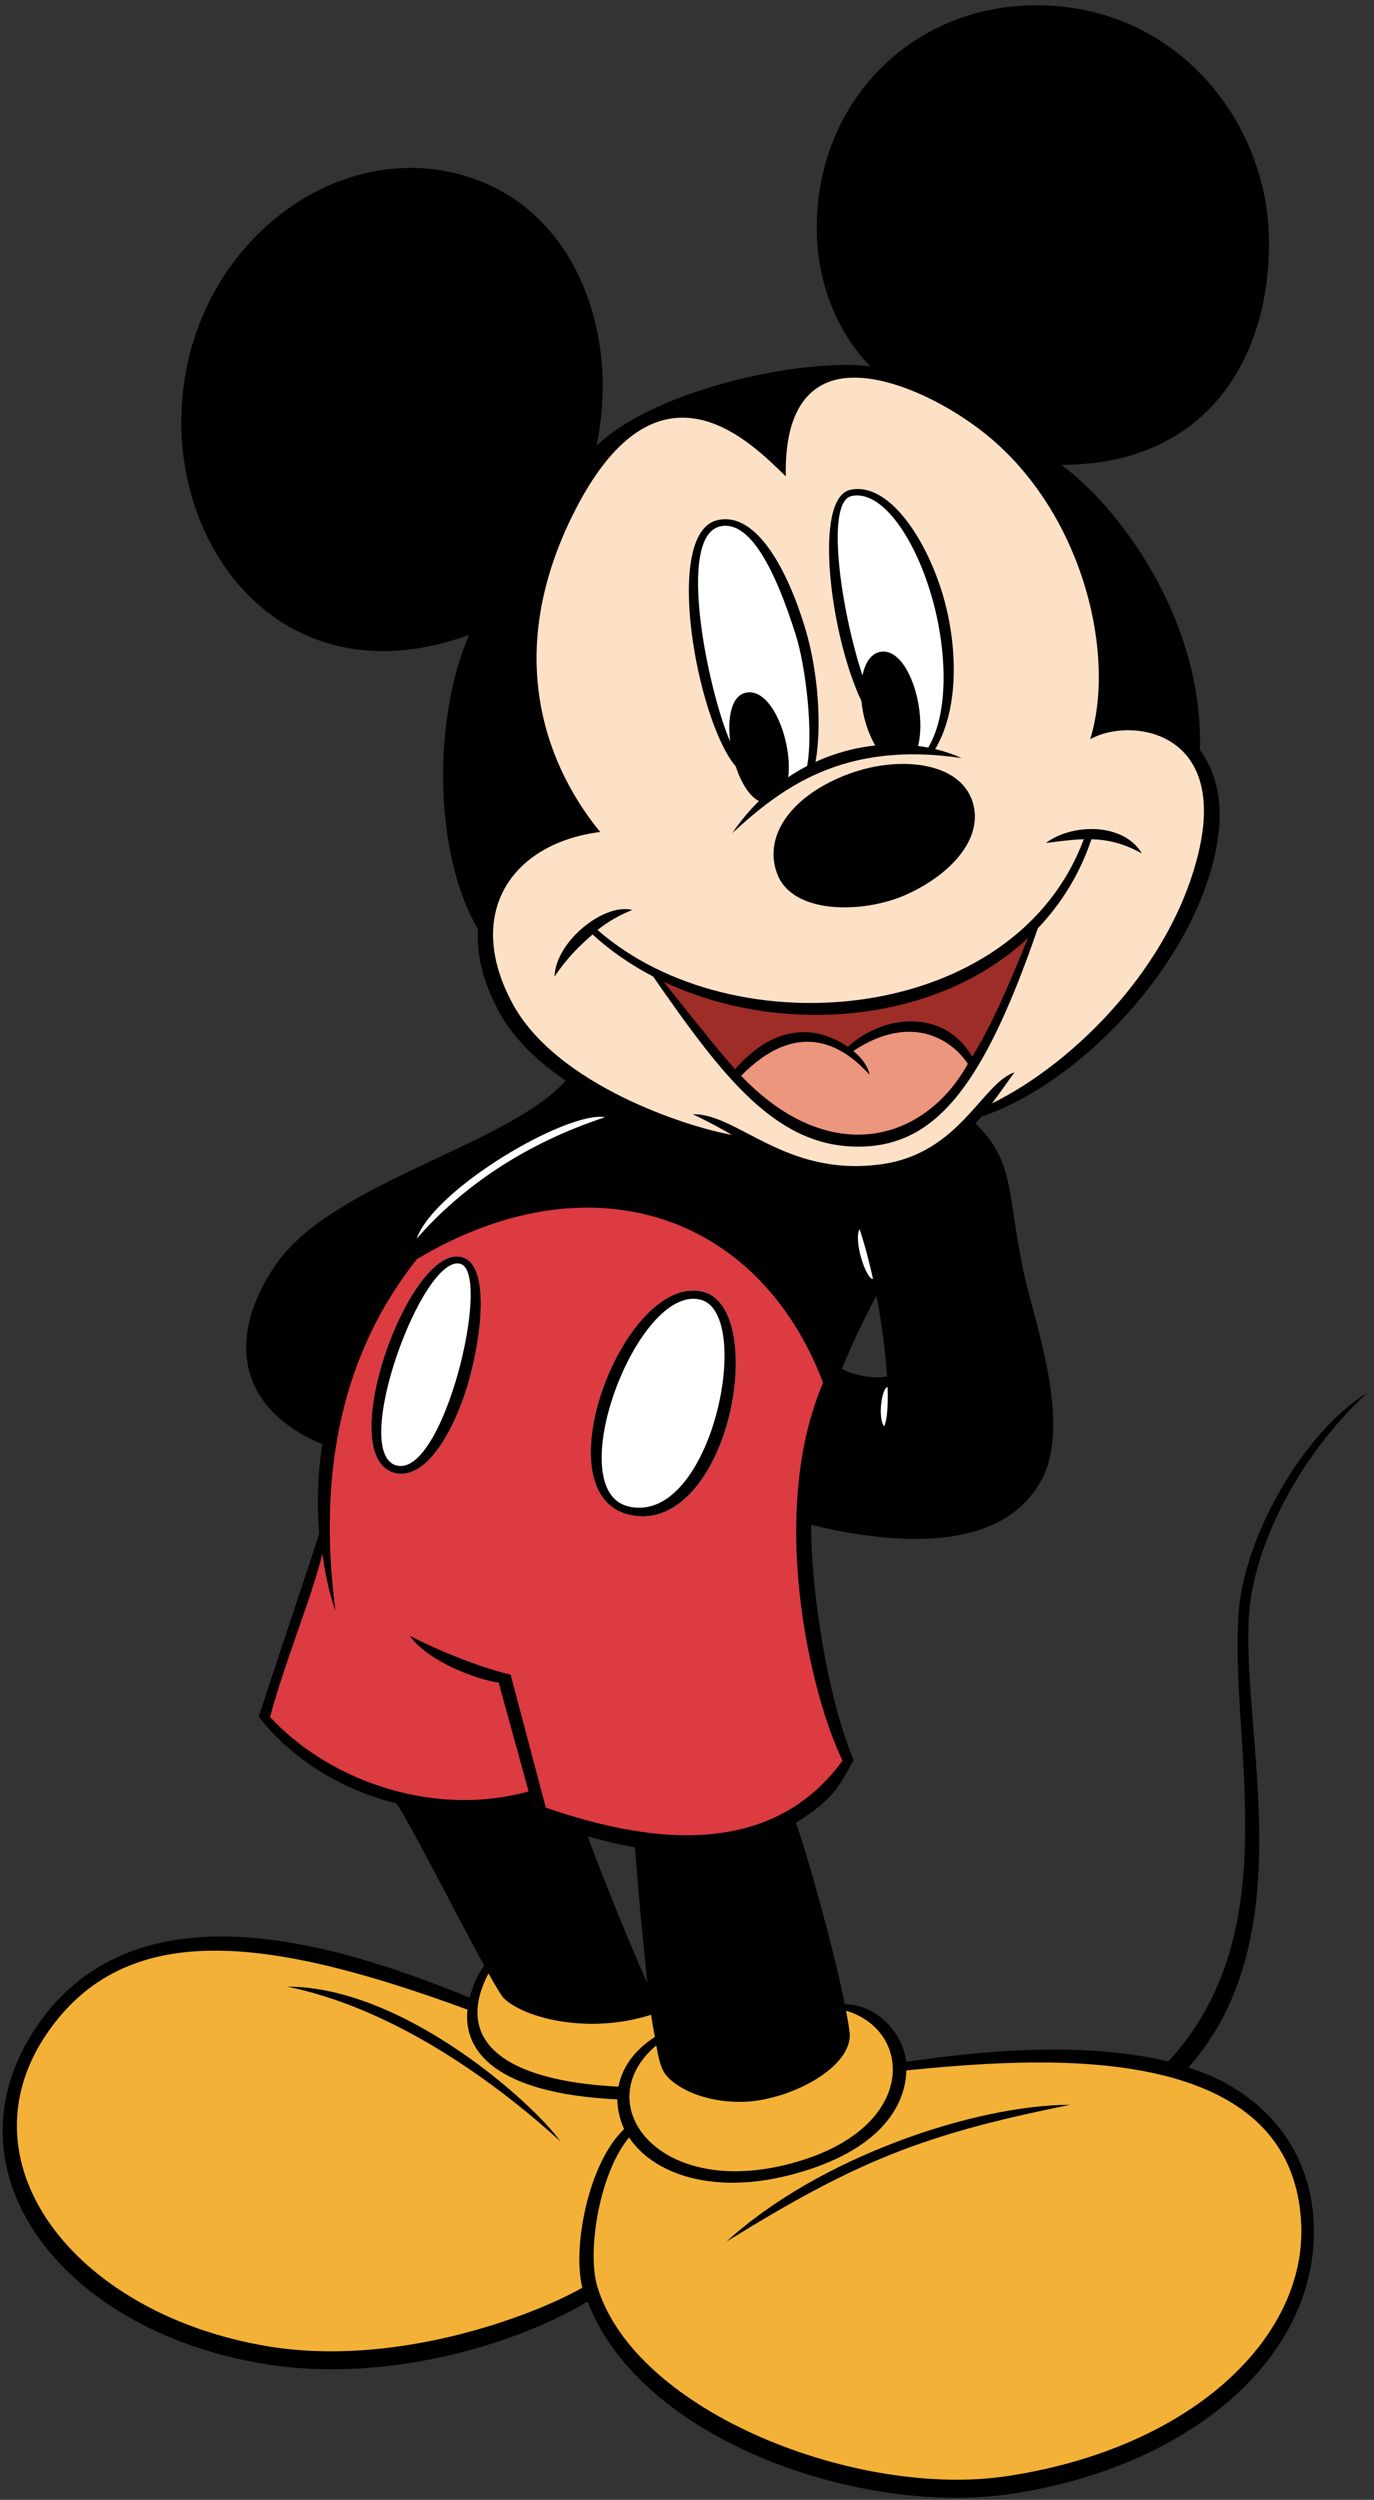 <?xml version="1.0" encoding="UTF-8"?>
<svg width="182px" height="331px" viewBox="0 0 182 331" version="1.1" xmlns="http://www.w3.org/2000/svg" xmlns:xlink="http://www.w3.org/1999/xlink">
    <rect x="0" y="0" width="182" height="331" fill="#333333" stroke="none"/>
    <!-- Generator: Sketch 49.3 (51167) - http://www.bohemiancoding.com/sketch -->
    <title>Untitled 2</title>
    <desc>Created with Sketch.</desc>
    <defs></defs>
    <g id="Page-1" stroke="none" stroke-width="1" fill="none" fill-rule="evenodd">
        <g id="SNA071002">
            <path d="M181.074,184.447 C172.637,189.648 164.855,203.397 164.082,213.404 C162.758,230.531 170.777,255.668 154.746,272.963 C141.422,269.74 125.086,272.332 120.023,273 C119.68,269.578 116.527,265.475 111.897,265.369 C110.404,257.963 107.221,246.516 105.435,241.342 C110.467,238.187 111.096,236.553 113.082,233.043 C109.576,224.895 107.34,209.922 107.457,201.908 C121.313,205.242 133.266,204.58 137.937,196.002 C141.969,188.596 137.152,175.398 135.758,169.176 C133.305,158.219 134.586,153.961 129.219,148.762 C129.488,148.46 129.75,148.153 130.008,147.85 C143.027,143.442 157.637,128.127 160.937,113.127 C162.527,105.895 160.734,101.817 158.941,99.272 C159.418,81.569 147.711,66.696 140.574,61.551 C159.258,61.571 168.094,48.211 168.094,32.127 C168.094,16.278 155.953,0.698 137.297,0.698 C120.699,0.698 108.189,13.524 108.189,30.122 C108.189,37.258 110.762,43.879 115.297,48.522 C107.176,47.36 87.216,51.2 79.003,59.028 C82.074,44.725 76.654,28.489 62.668,23.629 C44.47,17.313 24.078,33.172 24.013,55.799 C23.96,74.784 39.019,92.473 62.14,84.063 C57.277,95.225 57.464,113.145 63.306,123.004 C63.103,126.301 63.962,130.034 66.125,134.016 C68.011,137.491 71.193,140.544 74.937,143.085 C67.238,151.666 44.281,156.497 36.693,167.225 C30.333,176.221 30.74,186.199 42.693,191.23 C42.076,195.227 41.943,199.211 42.287,203.068 C40.771,207.82 37.021,218.871 34.267,227.297 C38.503,232.77 45.181,237.027 52.519,238.775 C54.595,241.932 60.548,253.715 64.132,260.256 C63.207,261.539 62.621,262.891 62.228,264.504 C47.794,258.691 19.478,248.285 5.48,267.445 C-8.419,286.471 7.378,308.572 35.246,313.041 C51.408,315.631 68.685,310.283 77.82,304.74 C85.027,323.408 114.34,333.123 133.859,330.227 C157.254,326.76 174.551,312.393 174.023,294.727 C173.672,282.902 165.398,276.164 157.406,273.773 C172.871,256.305 164.297,229.377 165.465,213.578 C166.113,204.877 171.773,193.07 181.074,184.447 Z M116.094,171.56 C116.832,175.359 117.312,179.154 117.5,182.254 C115.648,182.643 112.947,182.043 111.506,181.25 C113.064,177.514 114.781,173.947 116.094,171.56 Z M77.861,243.129 C79.812,243.709 81.921,244.223 84.119,244.594 C84.361,248.32 85.068,256.254 85.755,262.588 C83.697,258.098 79.044,246.609 77.861,243.129 Z" id="Fill-1" fill="#000000"></path>
            <path d="M77.138,302.916 C69.974,306.955 52.119,313.416 35.539,310.682 C9.642,306.402 -5.981,285.877 6.757,268.486 C17.433,253.91 36.201,256.658 61.927,266.092 C61.337,271.395 65.392,277.195 81.779,277.978 C81.757,278.953 82.027,280.51 82.671,281.912 C77.951,286.377 75.787,297.551 77.138,302.916" id="Fill-2" fill="#F3B237"></path>
            <path d="M67.912,132.916 C61.427,120.983 67.712,111.657 79.501,110.159 C74.492,104.071 65.556,89.276 75.728,68.465 C87.037,45.334 99.693,58.854 104.088,63.073 C103.93,55.629 106.279,51.854 109.871,50.536 C115.918,48.329 125.789,53.364 131.367,58.141 C143.656,68.672 147.805,86.909 144.406,97.881 C149.516,94.963 162.57,96.516 158.801,112.704 C155.289,127.805 142.332,140.739 131.391,146.104 C132.527,144.61 133.508,143.172 134.375,141.987 C130.055,143.45 127.129,152.735 116.727,154.161 C103.986,155.911 97.689,147.381 91.759,147.538 C93.664,148.415 95.351,149.348 96.951,150.262 C91.285,149.295 73.806,143.764 67.912,132.916" id="Fill-3" fill="#FCE1C6"></path>
            <path d="M112.484,102.452 C119.047,100.034 127.129,100.829 128.82,106.151 C130.441,111.237 125.508,116.09 119.805,118.559 C114.301,120.942 104.959,121.127 102.932,115.666 C101.033,110.547 105.006,105.21 112.484,102.452" id="Fill-4" fill="#000000"></path>
            <path d="M113.082,103.735 C119.117,101.51 126.113,102.2 127.477,106.481 C128.75,110.481 124.676,114.707 119.269,117.043 C114.094,119.276 105.869,119.374 104.328,115.229 C102.658,110.729 106.502,106.165 113.082,103.735" id="Fill-5" fill="#000000"></path>
            <path d="M112.068,266.238 C112.264,267.287 112.432,268.242 112.537,269.063 C113.064,273.695 104.725,278.045 98.685,278.289 C92.972,278.514 88.876,276.074 87.91,274.295 C87.341,273.256 87.154,271.94 86.931,270.83 C77.966,278.373 86.796,290.766 103.859,286.693 C121.648,282.445 121.176,268.916 112.068,266.238" id="Fill-6" fill="#F3B237"></path>
            <path d="M35.771,227.338 C37.857,219.627 41.337,211.406 42.705,205.717 C43.085,208.459 43.552,210.768 44.439,213.31 C41.949,194.326 45.603,178.848 55.22,166.723 C77.873,153.176 100.393,160.407 109.033,183.082 C101.658,200.285 107.326,224.332 111.6,233.115 C100.965,247.793 82.238,242.713 72.3,239.355 L67.636,221.748 C63.474,220.746 57.943,218.508 54.265,216.584 C56.691,219.978 62.982,222.34 66.064,222.803 C66.716,225.27 69.126,233.912 70.025,237.203 C56.902,240.815 43.162,235.395 35.771,227.338" id="Fill-7" fill="#DC3B41"></path>
            <path d="M172.367,294.727 C172.887,309.604 157.84,324.174 133.391,327.861 C113.631,330.844 84.271,319.465 79.15,302.854 C77.669,298.055 79.472,287.602 83.328,283.014 C86.31,287.576 93.921,290.682 104.434,288.045 C115.254,285.328 119.895,279.848 120.059,274.137 C135.488,272.66 171.465,269.098 172.367,294.727" id="Fill-8" fill="#F3B237"></path>
            <path d="M151.25,113.008 C148.836,108.901 142,109.004 138.535,111.625 C140.363,111.387 141.992,111.166 143.555,111.116 C134.492,135.585 97.273,139 79.146,123.133 C80.468,122.085 81.962,121.204 83.744,120.487 C80.044,119.532 73.611,124.618 73.451,129.307 C75.113,126.842 76.615,125.385 78.488,123.725 C80.873,125.917 83.585,127.772 86.515,129.301 C95.849,142.729 102.957,152.127 114.188,151.819 C124.09,151.547 130.355,143.571 137.473,122.911 C140.551,119.68 143.016,115.768 144.574,111.122 C146.73,111.18 148.828,111.655 151.25,113.008" id="Fill-9" fill="#000000"></path>
            <path d="M112.314,138.606 C108.852,136.229 103.221,134.901 97.367,141.569 C94.666,138.575 91.068,133.903 87.886,129.973 C103.193,137.227 123.926,135.68 136.184,124.192 C134.398,128.383 132.031,134.622 128.777,139.934 C125.168,133.622 117.16,134.19 112.314,138.606" id="Fill-10" fill="#9D2D26"></path>
            <path d="M114.102,150.229 C109.285,150.372 103.685,148.227 98.164,142.438 C105.441,135.059 111.348,138.022 115.184,142.317 C115.031,141.332 114.246,140.165 113.035,139.149 C120.996,133.905 126.324,137.977 128.199,140.864 C125.223,146.262 120.148,150.055 114.102,150.229" id="Fill-11" fill="#EC967E"></path>
            <path d="M123.875,99.182 C127.254,93.514 126.707,84.885 124.894,78.795 C122.637,71.221 117.691,63.809 112.66,64.85 C107.65,65.887 109.977,84.194 114.105,92.815 C114.289,94.776 114.887,96.889 115.934,98.707 C113.299,98.987 110.609,99.698 108.019,100.887 C108.846,96.415 108.453,89.11 106.631,83.11 C104.398,75.75 100.285,67.645 95.013,68.875 C87.757,70.575 92.334,95.473 97.46,101.485 C98.154,103.596 99.232,105.397 100.529,106.067 C99.263,107.313 98.076,108.721 96.998,110.311 C103.549,104.299 111.717,98.059 127.359,100.372 C126.27,99.875 125.105,99.481 123.875,99.182" id="Fill-12" fill="#000000"></path>
            <path d="M106.906,101.426 C106.057,101.86 105.225,102.362 104.404,102.911 C105.008,98.309 102.232,90.848 98.712,91.741 C96.851,92.21 96.335,95.114 96.724,98.207 C93.875,91.7 89.492,71.086 95.375,69.702 C99.335,68.77 102.711,75.528 105.397,84.036 C106.76,88.342 107.744,97.094 106.906,101.426" id="Fill-13" fill="#FFFFFE"></path>
            <path d="M123.504,79.313 C121.297,71.428 116.891,64.832 112.812,65.672 C109.291,66.399 111.377,80.733 114.246,89.442 C114.578,87.821 115.316,86.633 116.445,86.348 C120.137,85.413 122.828,93.758 121.617,98.776 C122.07,98.835 122.516,98.897 122.953,98.985 C125.656,94.487 125.484,86.379 123.504,79.313" id="Fill-14" fill="#FFFFFE"></path>
            <path d="M110.182,30.274 C110.182,14.571 121.672,2.393 137.375,2.393 C155.137,2.393 166.078,17.168 166.078,32.125 C166.078,54.002 150.891,60.704 137.762,60.608 C149.574,69.508 157.191,84.063 157.219,97.78 C153.687,95.09 148.73,95.034 146.426,95.835 C148.695,85.024 145.18,67.565 131.984,56.752 C127.859,53.372 122.738,50.614 117.949,49.364 C113.146,44.391 110.182,37.813 110.182,30.274" id="Fill-15" fill="#000000"></path>
            <path d="M107.65,49.946 C104.986,51.608 103.088,55.54 103.088,60.491 C100.719,58.274 96.084,54.184 90.787,53.946 C96.693,51.834 102.564,50.579 107.65,49.946" id="Fill-16" fill="#000000"></path>
            <path d="M134.227,169.603 C132.687,162.715 132.742,154.073 128.633,149.409 C125.727,152.52 122.043,155.457 117.141,156.045 C108.725,157.059 104.057,154.37 98.779,151.317 C92.709,151.233 83.462,148.497 76.068,143.823 C67.906,152.96 45.552,158.055 38.451,168.152 C31.81,177.596 34.203,185.629 42.945,189.639 C46.138,172.207 57.64,155.366 80.158,147.922 C70.613,152.391 63.265,157.75 57.464,163.94 C79.296,151.637 102.113,160 109.725,181.512 C111.107,177.889 113.516,172.969 115.641,169.363 C115.133,167.053 114.539,164.797 113.863,162.743 C117.305,165.071 121.148,186.029 117.102,188.865 C117.508,188.055 117.652,186.162 117.57,183.66 C116.016,183.873 112.522,183.791 110.998,182.478 C109.049,187.313 107.685,193.67 107.469,200.496 C119.238,203.008 131.644,202.984 136.125,194.963 C139.894,188.227 135.828,176.734 134.227,169.603" id="Fill-17" fill="#000000"></path>
            <path d="M80.158,147.922 C75.095,147.079 57.564,157.356 55.191,164.008 C61.208,157.151 69.429,151.465 80.158,147.922" id="Fill-18" fill="#FFFFFE"></path>
            <path d="M76.15,242.596 C74.123,241.928 72.324,241.207 70.841,240.525 C70.701,240.07 70.525,239.279 70.279,238.469 C65.603,240.193 59.925,240.334 54.652,239.418 C57.429,244.065 66.043,261.467 67.888,263.623 C69.763,265.822 79.003,267.908 85.789,265.586 C82.882,261.111 77.802,248.553 76.15,242.596" id="Fill-19" fill="#000000"></path>
            <path d="M104.025,242.115 C98.712,244.846 92.257,245.531 85.763,244.77 C86.654,250.24 87.482,265.81 89.193,273.49 C90.623,275.594 94.373,276.797 98.685,276.549 C103.766,276.246 109.666,273.522 111.158,269.736 C109.877,262.105 105.916,247.576 104.025,242.115" id="Fill-20" fill="#000000"></path>
            <path d="M63.699,120.422 C65.164,114.516 70.341,110.428 77.433,109.534 C67.859,97.924 65.701,78.956 78.505,61.079 C77.855,61.561 77.222,62.032 76.775,62.389 C80.878,47.54 76.345,30.416 61.929,25.323 C45.458,19.495 26.353,34.952 26.07,55.381 C25.824,73.182 39.453,91.551 64.25,81.96 C57.74,97 60.535,113.807 63.699,120.422" id="Fill-21" fill="#000000"></path>
            <path d="M93.107,171.037 C97.736,172.166 98.486,181.018 96.259,188.69 C94.156,195.949 89.375,202.131 83.164,200.52 C71.607,197.514 82.753,168.516 93.107,171.037" id="Fill-22" fill="#FFFFFE"></path>
            <path d="M61.296,166.479 C64.507,167.495 64.085,175.105 62.386,181.791 C60.546,189.039 56.439,196.365 52.068,194.969 C44.15,192.428 54.412,164.307 61.296,166.479" id="Fill-23" fill="#FFFFFE"></path>
            <path d="M93.107,171.037 C97.736,172.166 98.486,181.018 96.259,188.69 C94.156,195.949 89.375,202.131 83.164,200.52 C71.607,197.514 82.753,168.516 93.107,171.037" id="Fill-24" fill="#000000"></path>
            <path d="M61.296,166.479 C64.507,167.495 64.085,175.105 62.386,181.791 C60.546,189.039 56.439,196.365 52.068,194.969 C44.15,192.428 54.412,164.307 61.296,166.479" id="Fill-25" fill="#000000"></path>
            <path d="M92.755,172.078 C99.98,173.836 94.261,202.014 83.281,199.477 C74.152,197.361 84.357,170.039 92.755,172.078" id="Fill-26" fill="#FFFFFE"></path>
            <path d="M60.968,167.338 C65.246,168.498 58.771,195.66 52.533,194.045 C46.291,192.422 55.958,165.985 60.968,167.338" id="Fill-27" fill="#FFFFFE"></path>
            <path d="M96.224,296.812 C108.559,285.557 129.281,278.695 141.769,278.695 C122.25,282.603 113.457,286.152 96.224,296.812" id="Fill-28" fill="#000000"></path>
            <path d="M38.04,263.049 C53.597,263.049 70.81,278.672 74.208,283.516 C64.496,274.67 51.394,265.764 38.04,263.049" id="Fill-29" fill="#000000"></path>
            <path d="M81.921,276.291 C66.693,275.537 60.048,270.199 64.707,261.299 C65.703,263.086 66.453,264.322 66.781,264.631 C69.716,267.352 78.185,269.353 86.24,266.772 C86.398,267.838 86.568,268.723 86.75,269.699 C83.783,271.647 82.396,273.902 81.921,276.291" id="Fill-30" fill="#F3B237"></path>
            <path d="M115.641,169.363 C115.133,167.053 114.539,164.797 113.863,162.743 C113.041,164.192 114.652,169.307 115.641,169.363" id="Fill-31" fill="#FFFFFE"></path>
            <path d="M117.102,188.865 C117.508,188.055 117.652,186.162 117.57,183.66 C116.809,183.73 116.238,187.664 117.102,188.865" id="Fill-32" fill="#FFFFFE"></path>
        </g>
    </g>
</svg>